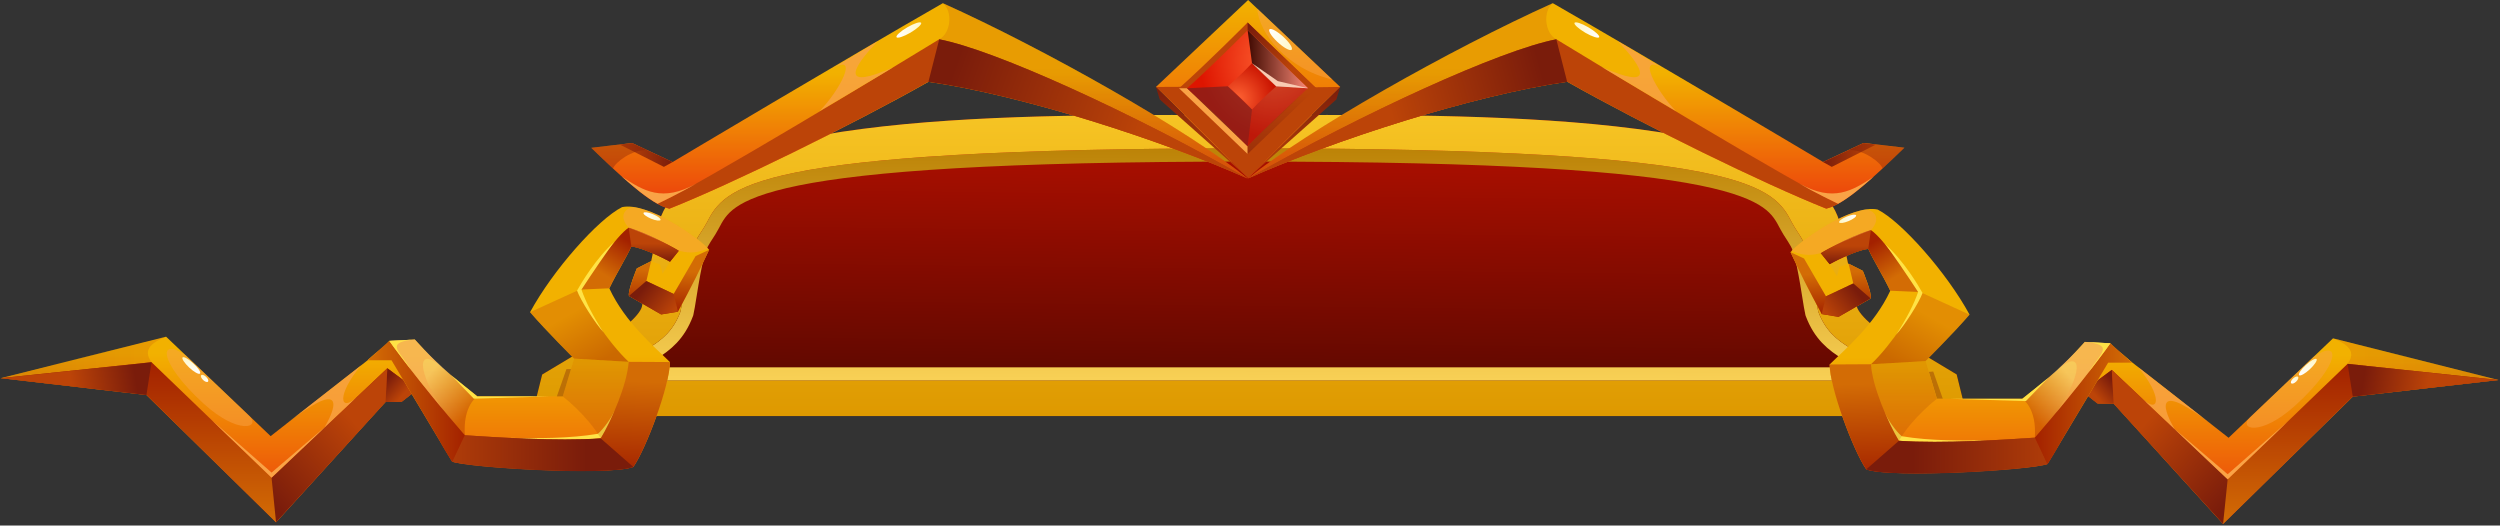 <svg width="823" height="173" viewBox="0 0 823 173" fill="none" xmlns="http://www.w3.org/2000/svg">
<rect x="0" y="0" width="823" height="173" fill="#333333" stroke="none"/>
<path d="M216.354 76.301L211.323 100.897C210.712 103.887 203.176 110.236 198.64 112.048C197.275 112.593 195.779 112.939 194.518 113.694L178.479 123.292L175.073 136.963H647.514L644.134 123.263L628.154 113.661C626.872 112.89 625.348 112.542 623.958 111.991C619.397 110.181 611.867 103.846 611.253 100.843L606.233 76.301C601.348 35.015 477.948 37.892 411.294 37.892C344.639 37.892 221.24 35.015 216.354 76.301Z" fill="url(#paint0_linear_2008_8672)"/>
<path d="M226.053 103.367L226.102 103.237L226.135 103.102C226.403 101.972 226.736 99.887 227.124 97.453C227.333 96.148 227.557 94.743 227.796 93.332C228.506 89.135 229.366 84.723 230.392 81.715C230.773 80.599 231.388 79.527 232.156 78.323C232.317 78.071 232.488 77.808 232.665 77.537C233.287 76.582 233.979 75.52 234.549 74.43C236.037 71.584 237.403 68.999 241.033 66.466C244.763 63.864 251.03 61.228 262.503 58.904C285.456 54.255 328.409 51.005 411.293 51.005C494.178 51.005 537.131 54.255 560.084 58.904C571.557 61.228 577.824 63.864 581.553 66.466C585.184 68.999 586.55 71.584 588.038 74.43C588.608 75.52 589.3 76.582 589.921 77.537C590.098 77.808 590.269 78.071 590.43 78.323C591.199 79.527 591.814 80.599 592.195 81.715C593.221 84.723 594.08 89.135 594.791 93.332C595.03 94.743 595.254 96.148 595.462 97.452C595.851 99.887 596.184 101.972 596.452 103.102L596.484 103.238L596.534 103.368C599.103 110.178 603.15 113.533 608.049 116.482C609.365 117.274 610.716 118.027 612.112 118.804C614.403 120.08 616.817 121.424 619.396 123.122H411.293H203.215C205.797 121.428 208.205 120.09 210.487 118.822C211.895 118.04 213.254 117.285 214.577 116.489C219.467 113.546 223.48 110.199 226.053 103.367Z" stroke="url(#paint1_linear_2008_8672)" stroke-width="4.371"/>
<path fill-rule="evenodd" clip-rule="evenodd" d="M211.323 100.897L216.354 76.301C220.952 37.442 330.542 37.706 398.987 37.872C403.262 37.882 407.376 37.892 411.294 37.892C415.211 37.892 419.325 37.882 423.6 37.872C492.045 37.706 601.635 37.442 606.233 76.301L611.253 100.843C611.867 103.846 619.397 110.181 623.958 111.991C624.417 112.173 624.891 112.333 625.366 112.493C626.329 112.818 627.296 113.145 628.154 113.661L644.134 123.263L647.514 136.963H175.073L178.479 123.292L194.518 113.694C195.36 113.19 196.306 112.868 197.248 112.548C197.718 112.388 198.186 112.229 198.64 112.048C203.176 110.236 210.712 103.887 211.323 100.897ZM411.294 48.819C577.057 48.819 583.9 61.801 589.975 73.417C590.492 74.405 591.104 75.347 591.716 76.287C592.701 77.801 593.684 79.312 594.264 81.01C595.746 85.357 596.847 92.257 597.645 97.26C598.02 99.612 598.329 101.545 598.579 102.597C601.525 110.405 606.497 113.173 613.05 116.822C616.882 118.955 621.253 121.39 626.076 125.308H411.294H196.511C201.363 121.388 205.734 118.96 209.552 116.839C216.114 113.193 221.049 110.452 224.009 102.597C224.258 101.545 224.567 99.612 224.942 97.26C225.74 92.257 226.841 85.357 228.324 81.01C228.903 79.312 229.886 77.801 230.871 76.287C231.483 75.347 232.095 74.405 232.612 73.417C238.687 61.801 245.53 48.819 411.294 48.819Z" fill="url(#paint2_linear_2008_8672)"/>
<path d="M0.242 124.486L48.209 130.039L90.87 171.927L126.922 132.335L132.127 132.267L137.468 128.188L128.395 112.831L89.09 143.579L54.68 110.843L0.242 124.486Z" fill="url(#paint3_linear_2008_8672)"/>
<path d="M0.241 124.486L49.887 119.241L89.397 157.256L127.504 121.229L137.159 128.393L132.126 132.267L126.922 132.335L90.869 171.927L48.209 130.039L0.241 124.486Z" fill="url(#paint4_linear_2008_8672)"/>
<path d="M127.504 121.229L126.922 132.335H132.229L137.159 128.393L127.504 121.229Z" fill="url(#paint5_linear_2008_8672)"/>
<path d="M90.87 171.927L89.398 157.256L127.505 121.229L126.923 132.335L90.87 171.927Z" fill="url(#paint6_linear_2008_8672)"/>
<path d="M49.887 119.241L48.209 130.039L0.242 124.486L49.887 119.241Z" fill="url(#paint7_linear_2008_8672)"/>
<path opacity="0.5" d="M61.186 117.013C51.942 110.603 52.113 119.241 67.006 132.85C78.51 143.339 86.18 140.802 81.934 136.792C77.689 132.747 61.186 117.013 61.186 117.013Z" fill="#F9A346"/>
<path d="M65.842 122.977C65.466 123.354 63.891 122.497 62.316 121.023C60.741 119.55 59.748 118.041 60.09 117.664C60.467 117.287 62.042 118.144 63.617 119.618C65.226 121.058 66.219 122.566 65.842 122.977Z" fill="url(#paint8_linear_2008_8672)"/>
<path d="M68.478 125.617C68.205 125.925 67.486 125.685 66.869 125.103C66.253 124.52 65.945 123.8 66.219 123.526C66.493 123.217 67.212 123.457 67.828 124.04C68.444 124.623 68.752 125.308 68.478 125.617Z" fill="url(#paint9_linear_2008_8672)"/>
<path opacity="0.2" d="M54.681 110.843C47.662 113.585 47.901 116.464 49.887 119.241C35.439 121.092 0.242 124.52 0.242 124.52L54.681 110.843Z" fill="url(#paint10_linear_2008_8672)"/>
<path d="M69.71 138.3L89.397 155.576C89.397 155.576 107.886 139.774 107.372 140.254C106.859 140.734 89.397 157.256 89.397 157.256L69.71 138.3Z" fill="#F9A346"/>
<path opacity="0.8" d="M118.843 120.304C110.728 130.005 111.79 136.072 117.507 130.656C111.345 136.449 106.791 140.768 106.791 140.768C111.619 132.541 112.509 125.206 94.02 139.671C100.115 134.906 118.843 120.304 118.843 120.304Z" fill="#F9A346"/>
<path d="M822.466 125.095L774.533 130.579L731.838 172.468L695.82 132.876L690.615 132.807L685.274 128.728L694.313 113.371L733.652 144.119L768.027 111.383L822.466 125.095Z" fill="url(#paint11_linear_2008_8672)"/>
<path d="M822.466 125.095L772.821 119.781L733.344 157.796L695.203 121.77L685.548 128.934L690.615 132.807L695.82 132.876L731.838 172.468L774.533 130.579L822.466 125.095Z" fill="url(#paint12_linear_2008_8672)"/>
<path d="M695.203 121.77L695.819 132.876H690.478L685.548 128.934L695.203 121.77Z" fill="url(#paint13_linear_2008_8672)"/>
<path d="M731.838 172.468L733.345 157.797L695.204 121.77L695.82 132.876L731.838 172.468Z" fill="url(#paint14_linear_2008_8672)"/>
<path d="M772.821 119.781L774.533 130.579L822.466 125.095L772.821 119.781Z" fill="url(#paint15_linear_2008_8672)"/>
<path opacity="0.5" d="M761.556 117.554C770.766 111.144 770.629 119.782 755.702 133.39C744.232 143.88 736.562 141.343 740.774 137.332C745.019 133.288 761.556 117.554 761.556 117.554Z" fill="#F9A346"/>
<path d="M756.866 123.518C757.243 123.895 758.818 123.038 760.393 121.564C761.968 120.09 762.96 118.582 762.618 118.205C762.241 117.828 760.666 118.685 759.092 120.159C757.517 121.598 756.524 123.107 756.866 123.518Z" fill="url(#paint16_linear_2008_8672)"/>
<path d="M754.264 126.158C754.538 126.466 755.257 126.226 755.873 125.643C756.489 125.061 756.797 124.341 756.523 124.067C756.25 123.758 755.531 123.998 754.914 124.581C754.264 125.163 753.99 125.849 754.264 126.158Z" fill="url(#paint17_linear_2008_8672)"/>
<path opacity="0.2" d="M768.027 111.383C775.046 114.126 774.807 117.005 772.821 119.782C787.269 121.633 822.466 125.095 822.466 125.095L768.027 111.383Z" fill="url(#paint18_linear_2008_8672)"/>
<path d="M753.031 138.841L733.344 156.117C733.344 156.117 714.856 140.315 715.369 140.794C715.883 141.274 733.344 157.797 733.344 157.797L753.031 138.841Z" fill="#F9A346"/>
<path opacity="0.8" d="M703.866 120.844C711.98 130.545 710.919 136.612 705.201 131.196C711.364 136.989 715.918 141.309 715.918 141.309C711.09 133.082 710.2 125.746 728.688 140.212C722.628 135.447 703.866 120.844 703.866 120.844Z" fill="#F9A346"/>
<path d="M127.306 118.607H128.883L148.848 151.969C153.919 153.871 200.156 156.774 208.49 153.721C212.657 147.815 220.539 126.845 220.539 119.187C215.719 114.383 205.854 106.3 200.583 94.913C202.993 89.884 206.281 84.628 207.812 81.15C212.205 81.575 220.539 86.18 220.539 86.18L218.129 90.109L217.25 87.031L214.314 85.98L209.645 88.357C209.645 88.357 206.532 95.889 207.059 97.441L217.652 103.522C219.736 103.172 221.116 102.946 223.2 102.596C226.563 96.265 230.78 87.857 233.441 82.226C229.977 78.072 213.109 66.386 204.775 68.187C196.868 72.166 181.957 89.008 174.502 102.771C179.774 108.902 188.986 118.061 188.986 118.061L185.246 130.473H157.132C143.652 120.138 140.64 116.109 136.548 111.755C132.231 112.055 133.586 111.905 128.164 112.205C126.031 114.758 125.267 114.603 121 118.607C124.153 118.607 127.306 118.607 127.306 118.607Z" fill="url(#paint19_linear_2008_8672)"/>
<path d="M196.817 142.81C198.775 141.158 201.486 137.255 202.415 135.002C200.457 140.958 197.746 144.312 197.746 144.312C197.746 144.312 186.952 145.863 168.101 144.161C176.635 144.312 187.479 144.387 196.817 142.81Z" fill="#FFE346"/>
<path d="M221.769 96.765L212.782 92.511L214.339 85.98L209.645 88.357C209.645 88.357 206.532 95.889 207.059 97.441L217.652 103.522C219.736 103.172 221.116 102.946 223.2 102.596C227.467 94.688 230.881 87.907 233.441 82.226L228.998 84.303L221.769 96.765Z" fill="url(#paint20_linear_2008_8672)"/>
<path opacity="0.15" d="M188.986 118.086L185.246 130.498C185.246 130.498 193.254 136.604 197.747 144.312C201.136 140.933 206.959 127.22 206.959 119.112C204.298 118.962 188.986 118.086 188.986 118.086Z" fill="#7A1C0B"/>
<path d="M197.746 144.312C183.413 145.338 162.227 143.886 153.015 143.286C132.406 127.545 148.848 151.969 148.848 151.969C154.797 153.546 200.156 156.774 208.49 153.721C212.657 147.815 220.539 126.845 220.539 119.187L206.934 119.112C206.507 126.544 201.261 138.481 197.746 144.312Z" fill="url(#paint21_linear_2008_8672)"/>
<path d="M153.015 143.286L148.848 151.969C154.245 153.996 198.549 156.724 208.038 153.871L208.49 153.721L197.746 144.312C183.413 145.338 162.227 143.886 153.015 143.286Z" fill="url(#paint22_linear_2008_8672)"/>
<path opacity="0.5" d="M206.959 119.112C200.382 112.981 192.048 100.319 190.743 95.364L174.502 102.771C179.773 108.902 188.986 118.061 188.986 118.061L206.959 119.112Z" fill="url(#paint23_linear_2008_8672)"/>
<path d="M220.564 86.18L223.476 82.526C223.476 82.526 214.565 77.271 206.959 74.944C203.018 77.571 194.96 89.233 190.743 95.339L200.608 94.913C203.018 89.883 206.306 84.628 207.837 81.15C212.23 81.575 220.564 86.18 220.564 86.18Z" fill="url(#paint24_linear_2008_8672)"/>
<path d="M207.06 97.441L212.758 92.511L221.769 96.765L223.2 102.596L217.653 103.522L207.06 97.441Z" fill="url(#paint25_linear_2008_8672)"/>
<path d="M223.476 82.526C223.476 82.526 214.565 77.271 206.959 74.944L207.838 81.125C212.23 81.55 220.564 86.155 220.564 86.155L223.476 82.526Z" fill="url(#paint26_linear_2008_8672)"/>
<path opacity="0.5" d="M233.04 81.801C229.526 78.047 217.728 69.839 209.243 68.287C209.193 68.287 209.168 68.262 209.118 68.262C208.992 68.237 208.892 68.237 208.766 68.212C207.034 68.062 202.868 70.264 206.934 74.969C211.026 76.42 221.694 81.025 223.451 82.551C225.735 83.027 228.371 83.828 233.04 81.801Z" fill="#F9A346"/>
<path d="M217.451 72.416C217.275 72.817 215.895 72.641 214.338 71.991C212.782 71.34 211.678 70.489 211.853 70.089C212.029 69.689 213.41 69.864 214.966 70.514C216.497 71.14 217.627 71.991 217.451 72.416Z" fill="url(#paint27_linear_2008_8672)"/>
<path d="M198.675 109.378C195.261 104.198 192.751 99.243 191.421 95.339C194.207 91.01 200.784 81.325 202.34 79.524C196.115 85.054 191.27 93.312 189.965 95.665C191.094 98.843 196.09 106.65 198.675 109.378Z" fill="#FFE346"/>
<path opacity="0.35" d="M136.573 111.78L128.189 112.23C128.189 112.23 149.2 142.059 153.04 143.286C152.337 133.351 157.157 130.498 157.157 130.498C144.305 120.889 136.573 111.78 136.573 111.78Z" fill="url(#paint28_linear_2008_8672)"/>
<path d="M128.164 112.23L121 118.607H128.883L148.848 151.969L153.015 143.286C137.552 125.468 128.164 112.23 128.164 112.23Z" fill="url(#paint29_linear_2008_8672)"/>
<path opacity="0.5" d="M145.961 135.003C137.402 122.741 136.724 113.256 145.56 120.889C141.041 116.91 136.523 111.78 136.523 111.78L128.164 112.23C132.406 118.636 145.961 135.003 145.961 135.003Z" fill="#F9A346"/>
<path d="M135.318 111.855C133.561 111.955 129.319 112.206 128.164 112.231C129.093 113.657 135.218 121.615 135.218 121.615C131.754 115.809 126.834 113.006 135.318 111.855Z" fill="#FFE346"/>
<path d="M148.371 123.391L157.132 130.498H180.752L155.977 131.249L148.371 123.391Z" fill="#FFE346"/>
<path opacity="0.35" d="M187.956 121.489L185.245 130.498H183.312L186.475 121.489H187.956Z" fill="#7A1C0B"/>
<path opacity="0.35" d="M634.986 122.432L637.648 131.29H639.581L636.417 122.306L634.986 122.432Z" fill="#7A1C0B"/>
<path d="M695.575 119.399H693.998L674.028 152.761C668.957 154.663 622.709 157.566 614.373 154.513C610.205 148.607 602.322 127.637 602.322 119.979C607.142 115.175 617.009 107.092 622.282 95.706C619.872 90.675 616.583 85.42 615.051 81.942C610.657 82.367 602.322 86.972 602.322 86.972L604.732 90.901L605.611 87.848L608.548 86.797L613.243 89.174C613.243 89.174 616.357 96.706 615.829 98.258L605.234 104.314C603.15 103.964 601.769 103.738 599.685 103.388C596.321 97.057 592.103 88.649 589.441 83.018C592.906 78.864 609.778 67.177 618.114 68.979C625.998 72.958 640.912 89.8 648.369 103.563C643.096 109.694 633.882 118.853 633.882 118.853L637.623 131.265H665.743C679.226 120.93 682.238 116.901 686.331 112.547C690.649 112.847 689.294 112.697 694.717 112.997C696.876 115.525 697.64 115.395 701.883 119.399C698.729 119.399 695.575 119.399 695.575 119.399Z" fill="url(#paint30_linear_2008_8672)"/>
<path d="M626.048 143.602C624.09 141.95 621.378 138.046 620.449 135.794C622.408 141.75 625.119 145.103 625.119 145.103C625.119 145.103 635.915 146.655 654.771 144.953C646.235 145.103 635.388 145.178 626.048 143.602Z" fill="#FFE346"/>
<path d="M601.116 97.557L610.105 93.303L608.548 86.772L613.243 89.149C613.243 89.149 616.357 96.681 615.829 98.233L605.234 104.314C603.15 103.963 601.769 103.738 599.685 103.388C595.417 95.48 592.002 88.698 589.441 83.018L593.885 85.095L601.116 97.557Z" fill="url(#paint31_linear_2008_8672)"/>
<path opacity="0.15" d="M633.906 118.878L637.622 131.29C637.622 131.29 629.613 137.396 625.119 145.104C621.729 141.725 615.904 128.012 615.904 119.904C618.566 119.754 633.906 118.878 633.906 118.878Z" fill="#7A1C0B"/>
<path d="M625.119 145.103C639.455 146.129 660.646 144.678 669.86 144.077C690.473 128.337 674.028 152.761 674.028 152.761C668.078 154.337 622.709 157.566 614.373 154.513C610.205 148.607 602.321 127.636 602.321 119.979L615.93 119.904C616.356 127.336 621.629 139.273 625.119 145.103Z" fill="url(#paint32_linear_2008_8672)"/>
<path d="M669.86 144.077L674.028 152.761C668.63 154.788 624.316 157.516 614.825 154.663L614.373 154.513L625.119 145.103C639.455 146.129 660.671 144.678 669.86 144.077Z" fill="url(#paint33_linear_2008_8672)"/>
<path opacity="0.5" d="M615.93 119.904C622.508 113.773 630.844 101.111 632.149 96.156L648.368 103.588C643.096 109.719 633.882 118.878 633.882 118.878L615.93 119.904Z" fill="url(#paint34_linear_2008_8672)"/>
<path d="M602.321 86.972L599.384 83.318C599.384 83.318 608.297 78.063 615.904 75.736C619.846 78.363 627.906 90.025 632.124 96.131L622.257 95.705C619.846 90.675 616.557 85.42 615.026 81.942C610.657 82.367 602.321 86.972 602.321 86.972Z" fill="url(#paint35_linear_2008_8672)"/>
<path d="M615.804 98.233L610.104 93.303L601.116 97.557L599.685 103.388L605.233 104.314L615.804 98.233Z" fill="url(#paint36_linear_2008_8672)"/>
<path d="M599.384 83.318C599.384 83.318 608.297 78.063 615.904 75.736L615.026 81.917C610.632 82.342 602.296 86.947 602.296 86.947L599.384 83.318Z" fill="url(#paint37_linear_2008_8672)"/>
<path opacity="0.5" d="M589.818 82.593C593.333 78.839 605.134 70.631 613.62 69.079C613.67 69.079 613.696 69.054 613.746 69.054C613.871 69.029 613.972 69.029 614.097 69.004C615.83 68.854 619.998 71.056 615.93 75.761C611.838 77.212 601.167 81.817 599.409 83.343C597.125 83.819 594.488 84.62 589.818 82.593Z" fill="#F9A346"/>
<path d="M605.435 73.208C605.611 73.609 606.992 73.433 608.549 72.783C610.105 72.132 611.21 71.281 611.034 70.881C610.859 70.48 609.453 70.656 607.921 71.306C606.364 71.932 605.26 72.783 605.435 73.208Z" fill="url(#paint38_linear_2008_8672)"/>
<path d="M624.19 110.17C627.605 104.99 630.115 100.035 631.446 96.131C628.659 91.802 622.081 82.117 620.524 80.316C626.751 85.846 631.597 94.104 632.902 96.457C631.773 99.635 626.776 107.442 624.19 110.17Z" fill="#FFE346"/>
<path opacity="0.35" d="M686.331 112.572L694.717 113.022C694.717 113.022 673.702 142.851 669.861 144.077C670.564 134.143 665.743 131.29 665.743 131.29C678.573 121.68 686.331 112.572 686.331 112.572Z" fill="url(#paint39_linear_2008_8672)"/>
<path d="M694.717 113.022L701.882 119.399H693.998L674.028 152.761L669.86 144.078C685.327 126.26 694.717 113.022 694.717 113.022Z" fill="url(#paint40_linear_2008_8672)"/>
<path opacity="0.5" d="M676.916 135.794C685.478 123.532 686.156 114.048 677.318 121.68C681.837 117.702 686.356 112.572 686.356 112.572L694.717 113.022C690.474 119.428 676.916 135.794 676.916 135.794Z" fill="#F9A346"/>
<path d="M687.562 112.647C689.319 112.747 693.562 112.997 694.717 113.022C693.788 114.448 687.662 122.406 687.662 122.406C691.152 116.601 696.048 113.798 687.562 112.647Z" fill="#FFE346"/>
<path d="M674.53 124.183L665.743 131.29H642.142L666.923 132.041L674.53 124.183Z" fill="#FFE346"/>
<path d="M310.383 1.047C277.824 19.708 221.424 53.343 221.424 53.343L208.116 47.101C208.116 47.101 197.285 48.296 194.644 48.661C204.055 57.759 214.159 67.355 220.367 68.716C241.072 60.482 279.938 41.456 305.628 26.946C336.14 31.196 382.997 46.337 410.768 58.788C391.286 42.917 343.9 16.122 310.383 1.047Z" fill="url(#paint41_linear_2008_8672)"/>
<path opacity="0.2" d="M309.194 12.934L305.628 26.946C336.14 31.196 382.997 46.337 410.768 58.788C391.285 42.917 343.9 16.122 310.383 1.047C313.652 3.604 313.157 10.842 309.194 12.934Z" fill="url(#paint42_linear_2008_8672)"/>
<path d="M216.438 67.089C217.857 67.82 219.046 68.384 220.367 68.683C241.071 60.449 279.938 41.423 305.628 26.913C336.14 31.163 382.997 46.304 410.768 58.755C372.497 37.073 327.687 16.487 309.195 12.934C296.283 20.837 229.019 61.677 216.438 67.089Z" fill="#BC4408"/>
<path d="M309.194 12.934L305.628 26.946C336.14 31.196 382.997 46.337 410.768 58.788C372.496 37.073 327.686 16.487 309.194 12.934Z" fill="url(#paint43_linear_2008_8672)"/>
<path opacity="0.8" d="M288.952 13.565C279.838 23.028 276.965 29.702 294.037 22.165C277.89 31.827 269.8 36.575 269.8 36.575C276.074 30.266 283.471 16.852 273.729 22.696C281.093 18.313 288.952 13.565 288.952 13.565Z" fill="#F9A346"/>
<path d="M204.748 58.157C211.815 62.839 218.056 66.658 229.151 60.449C224.594 63.204 216.471 67.089 216.471 67.089C212.64 64.964 209.074 61.91 204.748 58.157Z" fill="#F9A346"/>
<path d="M303.251 7.522C303.515 8.02 301.93 9.448 299.684 10.776C297.439 12.071 295.392 12.735 295.127 12.237C294.863 11.739 296.448 10.311 298.694 8.983C300.906 7.688 302.953 7.024 303.251 7.522Z" fill="url(#paint44_linear_2008_8672)"/>
<path d="M203.988 47.565L218.551 54.937L221.424 53.343L208.116 47.101L203.988 47.565Z" fill="url(#paint45_linear_2008_8672)"/>
<path opacity="0.35" d="M208.116 47.101C208.116 47.101 197.285 48.296 194.644 48.661C197.021 50.952 199.432 53.276 201.809 55.501C202.437 53.476 208.05 49.192 213.003 49.392L208.116 47.101Z" fill="#7A1C0B"/>
<path d="M511.187 1.047C543.713 19.708 600.146 53.31 600.146 53.31L613.454 47.067C613.454 47.067 624.285 48.263 626.927 48.628C617.516 57.726 607.411 67.322 601.203 68.683C580.499 60.448 541.632 41.423 515.942 26.913C485.43 31.163 438.573 46.304 410.802 58.755C430.284 42.917 477.67 16.122 511.187 1.047Z" fill="url(#paint46_linear_2008_8672)"/>
<path opacity="0.2" d="M512.342 12.934L515.909 26.946C485.397 31.196 438.54 46.337 410.769 58.788C430.218 42.917 477.604 16.122 511.154 1.047C507.917 3.604 508.413 10.842 512.342 12.934Z" fill="url(#paint47_linear_2008_8672)"/>
<path d="M605.133 67.089C603.713 67.82 602.524 68.384 601.203 68.683C580.499 60.449 541.632 41.423 515.942 26.913C485.43 31.163 438.573 46.304 410.802 58.755C449.074 37.073 493.884 16.487 512.343 12.934C525.287 20.837 592.551 61.677 605.133 67.089Z" fill="#BC4408"/>
<path d="M512.342 12.934L515.909 26.946C485.397 31.196 438.54 46.337 410.769 58.788C449.073 37.073 493.883 16.487 512.342 12.934Z" fill="url(#paint48_linear_2008_8672)"/>
<path opacity="0.8" d="M532.584 13.565C541.698 23.028 544.571 29.702 527.499 22.165C543.646 31.827 551.737 36.575 551.737 36.575C545.463 30.266 538.066 16.852 547.807 22.696C540.476 18.313 532.584 13.565 532.584 13.565Z" fill="#F9A346"/>
<path d="M616.822 58.157C609.755 62.839 603.514 66.658 592.419 60.449C596.976 63.204 605.099 67.089 605.099 67.089C608.93 64.964 612.496 61.91 616.822 58.157Z" fill="#F9A346"/>
<path d="M518.319 7.522C518.055 8.02 519.64 9.448 521.885 10.776C524.131 12.071 526.178 12.735 526.442 12.237C526.706 11.739 525.121 10.311 522.876 8.983C520.663 7.688 518.616 7.024 518.319 7.522Z" fill="url(#paint49_linear_2008_8672)"/>
<path d="M617.582 47.565L603.019 54.937L600.146 53.343L613.454 47.101L617.582 47.565Z" fill="url(#paint50_linear_2008_8672)"/>
<path opacity="0.35" d="M613.454 47.101C613.454 47.101 624.285 48.296 626.926 48.661C624.549 50.952 622.138 53.276 619.761 55.501C619.133 53.476 613.52 49.192 608.566 49.392L613.454 47.101Z" fill="#7A1C0B"/>
<path d="M410.88 0L441.193 28.621L410.88 58.571L380.533 28.621L410.88 0Z" fill="url(#paint51_linear_2008_8672)"/>
<path d="M410.88 58.571C410.88 58.571 433.302 36.026 441.194 28.621C416.56 29.053 404.21 28.422 380.566 28.621C388.492 36.059 410.88 58.571 410.88 58.571Z" fill="#BC4408"/>
<path d="M433.301 29.053C433.301 29.053 417.022 44.028 410.715 50.702C404.407 44.028 397.077 36.989 388.128 29.053C397.077 21.117 410.715 7.404 410.715 7.404L433.301 29.053Z" fill="#BC4408"/>
<path d="M410.715 7.404V9.961L430.627 29.053H433.301L410.715 7.404Z" fill="url(#paint52_linear_2008_8672)"/>
<path d="M388.128 29.053H390.803L410.715 48.145V50.701L388.128 29.053Z" fill="#F9A346"/>
<path d="M430.627 29.053C430.627 29.053 416.262 42.268 410.715 48.145C405.167 42.268 398.695 36.059 390.803 29.053C398.695 22.047 410.715 9.961 410.715 9.961L430.627 29.053Z" fill="url(#paint53_radial_2008_8672)"/>
<path opacity="0.3" d="M410.715 48.145L390.803 29.053L404.209 28.422C404.209 28.422 414.149 28.289 420.093 28.422C427.225 28.588 430.594 29.053 430.594 29.053C430.627 29.053 410.715 48.145 410.715 48.145Z" fill="#712020"/>
<path d="M420.126 28.422C416.989 31.211 414.381 33.701 412.168 36.059C409.956 33.701 407.38 31.244 404.21 28.422C407.347 25.633 409.956 23.143 412.168 20.785C414.381 23.143 416.956 25.633 420.126 28.422Z" fill="url(#paint54_radial_2008_8672)"/>
<path opacity="0.5" d="M390.803 29.053L404.209 28.422L412.168 36.059L410.715 48.145L390.803 29.053Z" fill="#712020"/>
<g style="mix-blend-mode:screen">
<path d="M410.715 9.961L412.168 20.818L420.126 28.422L430.627 29.053L410.715 9.961Z" fill="url(#paint55_linear_2008_8672)"/>
</g>
<path d="M412.167 20.819L420.653 26.696L430.626 29.053L420.125 28.422L412.167 20.819Z" fill="#F9CBB2"/>
<path opacity="0.5" d="M413.885 2.856C414.479 11.024 423.824 22.778 438.519 26.131C433.4 21.284 413.885 2.856 413.885 2.856Z" fill="#F9A346"/>
<path opacity="0.5" d="M410.715 48.145V50.702L433.301 29.053C433.301 29.053 431.32 29.086 430.627 29.053C429.933 29.02 410.715 48.145 410.715 48.145Z" fill="url(#paint56_linear_2008_8672)"/>
<path d="M425.31 16.203C425.112 16.967 423.263 16.17 421.215 14.41C419.135 12.65 417.616 10.592 417.814 9.828C418.012 9.064 419.829 9.861 421.909 11.621C423.989 13.381 425.508 15.439 425.31 16.203Z" fill="url(#paint57_linear_2008_8672)"/>
<path d="M380.533 28.621L381.788 32.739L410.88 58.571L380.533 28.621Z" fill="url(#paint58_linear_2008_8672)"/>
<path d="M441.194 28.621L439.939 32.739L410.88 58.571L441.194 28.621Z" fill="url(#paint59_linear_2008_8672)"/>
<defs>
<linearGradient id="paint0_linear_2008_8672" x1="411.294" y1="9.408" x2="409.605" y2="155.528" gradientUnits="userSpaceOnUse">
<stop stop-color="#D31200"/>
<stop offset="1" stop-color="#420600"/>
</linearGradient>
<linearGradient id="paint1_linear_2008_8672" x1="411.293" y1="48.819" x2="411.095" y2="133.642" gradientUnits="userSpaceOnUse">
<stop stop-color="#BC8307"/>
<stop offset="1" stop-color="#FFD95E"/>
</linearGradient>
<linearGradient id="paint2_linear_2008_8672" x1="411.294" y1="37.849" x2="411.294" y2="136.963" gradientUnits="userSpaceOnUse">
<stop stop-color="#F6C424"/>
<stop offset="1" stop-color="#DE9900"/>
</linearGradient>
<linearGradient id="paint3_linear_2008_8672" x1="68.853" y1="116.355" x2="68.853" y2="164.265" gradientUnits="userSpaceOnUse">
<stop stop-color="#F2B100"/>
<stop offset="1" stop-color="#ED480B"/>
</linearGradient>
<linearGradient id="paint4_linear_2008_8672" x1="68.71" y1="119.227" x2="68.71" y2="171.927" gradientUnits="userSpaceOnUse">
<stop stop-color="#A32100"/>
<stop offset="1" stop-color="#D36C05"/>
</linearGradient>
<linearGradient id="paint5_linear_2008_8672" x1="132.564" y1="130.824" x2="126.573" y2="125.555" gradientUnits="userSpaceOnUse">
<stop offset="0.064" stop-color="#BC4408"/>
<stop offset="1" stop-color="#7A1C0B"/>
</linearGradient>
<linearGradient id="paint6_linear_2008_8672" x1="88.894" y1="164.798" x2="119.025" y2="137.816" gradientUnits="userSpaceOnUse">
<stop stop-color="#7A1C0B"/>
<stop offset="0.936" stop-color="#BC4408"/>
</linearGradient>
<linearGradient id="paint7_linear_2008_8672" x1="44.58" y1="123.889" x2="22.27" y2="127.589" gradientUnits="userSpaceOnUse">
<stop stop-color="#7A1C0B"/>
<stop offset="0.936" stop-color="#BC4408"/>
</linearGradient>
<linearGradient id="paint8_linear_2008_8672" x1="62.636" y1="117.431" x2="63" y2="123.223" gradientUnits="userSpaceOnUse">
<stop stop-color="#FFF7C4"/>
<stop offset="1" stop-color="white"/>
</linearGradient>
<linearGradient id="paint9_linear_2008_8672" x1="67.645" y1="122.925" x2="68.639" y2="125.583" gradientUnits="userSpaceOnUse">
<stop stop-color="#FFF7C4"/>
<stop offset="1" stop-color="white"/>
</linearGradient>
<linearGradient id="paint10_linear_2008_8672" x1="0.255" y1="117.67" x2="54.688" y2="117.67" gradientUnits="userSpaceOnUse">
<stop stop-color="#7A1C0B"/>
<stop offset="0.936" stop-color="#BC4408"/>
</linearGradient>
<linearGradient id="paint11_linear_2008_8672" x1="753.868" y1="116.895" x2="753.868" y2="164.806" gradientUnits="userSpaceOnUse">
<stop stop-color="#F2B100"/>
<stop offset="1" stop-color="#ED480B"/>
</linearGradient>
<linearGradient id="paint12_linear_2008_8672" x1="754.011" y1="119.767" x2="754.011" y2="172.468" gradientUnits="userSpaceOnUse">
<stop stop-color="#A32100"/>
<stop offset="1" stop-color="#D36C05"/>
</linearGradient>
<linearGradient id="paint13_linear_2008_8672" x1="690.156" y1="131.365" x2="696.147" y2="126.095" gradientUnits="userSpaceOnUse">
<stop offset="0.064" stop-color="#BC4408"/>
<stop offset="1" stop-color="#7A1C0B"/>
</linearGradient>
<linearGradient id="paint14_linear_2008_8672" x1="733.827" y1="165.338" x2="703.696" y2="138.356" gradientUnits="userSpaceOnUse">
<stop stop-color="#7A1C0B"/>
<stop offset="0.936" stop-color="#BC4408"/>
</linearGradient>
<linearGradient id="paint15_linear_2008_8672" x1="778.137" y1="124.458" x2="800.452" y2="128.159" gradientUnits="userSpaceOnUse">
<stop stop-color="#7A1C0B"/>
<stop offset="0.936" stop-color="#BC4408"/>
</linearGradient>
<linearGradient id="paint16_linear_2008_8672" x1="760.085" y1="117.972" x2="759.722" y2="123.764" gradientUnits="userSpaceOnUse">
<stop stop-color="#FFF7C4"/>
<stop offset="1" stop-color="white"/>
</linearGradient>
<linearGradient id="paint17_linear_2008_8672" x1="755.076" y1="123.465" x2="754.082" y2="126.124" gradientUnits="userSpaceOnUse">
<stop stop-color="#FFF7C4"/>
<stop offset="1" stop-color="white"/>
</linearGradient>
<linearGradient id="paint18_linear_2008_8672" x1="822.466" y1="118.24" x2="768.033" y2="118.24" gradientUnits="userSpaceOnUse">
<stop stop-color="#7A1C0B"/>
<stop offset="0.936" stop-color="#BC4408"/>
</linearGradient>
<linearGradient id="paint19_linear_2008_8672" x1="177.615" y1="170.237" x2="177.615" y2="115.958" gradientUnits="userSpaceOnUse">
<stop stop-color="#ED480B"/>
<stop offset="0.986" stop-color="#F2B100"/>
</linearGradient>
<linearGradient id="paint20_linear_2008_8672" x1="219.479" y1="102.861" x2="220.241" y2="89.089" gradientUnits="userSpaceOnUse">
<stop stop-color="#A32100"/>
<stop offset="1" stop-color="#D36C05"/>
</linearGradient>
<linearGradient id="paint21_linear_2008_8672" x1="180.744" y1="156.393" x2="181.731" y2="124.714" gradientUnits="userSpaceOnUse">
<stop stop-color="#A32100"/>
<stop offset="1" stop-color="#D36C05"/>
</linearGradient>
<linearGradient id="paint22_linear_2008_8672" x1="133.5" y1="149.194" x2="193.143" y2="149.194" gradientUnits="userSpaceOnUse">
<stop offset="0.064" stop-color="#BC4408"/>
<stop offset="1" stop-color="#7A1C0B"/>
</linearGradient>
<linearGradient id="paint23_linear_2008_8672" x1="196.003" y1="120.179" x2="186.863" y2="104.066" gradientUnits="userSpaceOnUse">
<stop stop-color="#A32100"/>
<stop offset="1" stop-color="#D36C05"/>
</linearGradient>
<linearGradient id="paint24_linear_2008_8672" x1="211.327" y1="82.07" x2="204.233" y2="93.675" gradientUnits="userSpaceOnUse">
<stop stop-color="#A32100"/>
<stop offset="1" stop-color="#D36C05"/>
</linearGradient>
<linearGradient id="paint25_linear_2008_8672" x1="211.715" y1="95.012" x2="222.055" y2="103.107" gradientUnits="userSpaceOnUse">
<stop stop-color="#7A1C0B"/>
<stop offset="0.936" stop-color="#BC4408"/>
</linearGradient>
<linearGradient id="paint26_linear_2008_8672" x1="215.217" y1="86.271" x2="215.217" y2="79.793" gradientUnits="userSpaceOnUse">
<stop stop-color="#7A1C0B"/>
<stop offset="0.936" stop-color="#BC4408"/>
</linearGradient>
<linearGradient id="paint27_linear_2008_8672" x1="211.939" y1="71.472" x2="217.36" y2="71.022" gradientUnits="userSpaceOnUse">
<stop stop-color="white"/>
<stop offset="1" stop-color="#FFF7C4"/>
</linearGradient>
<linearGradient id="paint28_linear_2008_8672" x1="154.322" y1="135.414" x2="140.551" y2="124.112" gradientUnits="userSpaceOnUse">
<stop stop-color="#A32100"/>
<stop offset="1" stop-color="white"/>
</linearGradient>
<linearGradient id="paint29_linear_2008_8672" x1="121.788" y1="132.103" x2="153.016" y2="132.103" gradientUnits="userSpaceOnUse">
<stop stop-color="#D36C05"/>
<stop offset="1" stop-color="#A32100"/>
</linearGradient>
<linearGradient id="paint30_linear_2008_8672" x1="645.267" y1="171.029" x2="645.267" y2="116.75" gradientUnits="userSpaceOnUse">
<stop stop-color="#ED480B"/>
<stop offset="0.986" stop-color="#F2B100"/>
</linearGradient>
<linearGradient id="paint31_linear_2008_8672" x1="603.394" y1="103.653" x2="602.631" y2="89.881" gradientUnits="userSpaceOnUse">
<stop stop-color="#A32100"/>
<stop offset="1" stop-color="#D36C05"/>
</linearGradient>
<linearGradient id="paint32_linear_2008_8672" x1="642.137" y1="157.185" x2="641.15" y2="125.506" gradientUnits="userSpaceOnUse">
<stop stop-color="#A32100"/>
<stop offset="1" stop-color="#D36C05"/>
</linearGradient>
<linearGradient id="paint33_linear_2008_8672" x1="689.391" y1="149.986" x2="629.735" y2="149.986" gradientUnits="userSpaceOnUse">
<stop offset="0.064" stop-color="#BC4408"/>
<stop offset="1" stop-color="#7A1C0B"/>
</linearGradient>
<linearGradient id="paint34_linear_2008_8672" x1="626.875" y1="120.97" x2="636.014" y2="104.856" gradientUnits="userSpaceOnUse">
<stop stop-color="#A32100"/>
<stop offset="1" stop-color="#D36C05"/>
</linearGradient>
<linearGradient id="paint35_linear_2008_8672" x1="611.547" y1="82.862" x2="618.641" y2="94.468" gradientUnits="userSpaceOnUse">
<stop stop-color="#A32100"/>
<stop offset="1" stop-color="#D36C05"/>
</linearGradient>
<linearGradient id="paint36_linear_2008_8672" x1="611.159" y1="95.804" x2="600.819" y2="103.901" gradientUnits="userSpaceOnUse">
<stop stop-color="#7A1C0B"/>
<stop offset="0.936" stop-color="#BC4408"/>
</linearGradient>
<linearGradient id="paint37_linear_2008_8672" x1="607.657" y1="87.063" x2="607.657" y2="80.585" gradientUnits="userSpaceOnUse">
<stop stop-color="#7A1C0B"/>
<stop offset="0.936" stop-color="#BC4408"/>
</linearGradient>
<linearGradient id="paint38_linear_2008_8672" x1="610.935" y1="72.264" x2="605.513" y2="71.813" gradientUnits="userSpaceOnUse">
<stop stop-color="white"/>
<stop offset="1" stop-color="#FFF7C4"/>
</linearGradient>
<linearGradient id="paint39_linear_2008_8672" x1="668.565" y1="136.205" x2="682.337" y2="124.9" gradientUnits="userSpaceOnUse">
<stop stop-color="#A32100"/>
<stop offset="1" stop-color="white"/>
</linearGradient>
<linearGradient id="paint40_linear_2008_8672" x1="701.106" y1="132.895" x2="669.871" y2="132.895" gradientUnits="userSpaceOnUse">
<stop stop-color="#D36C05"/>
<stop offset="1" stop-color="#A32100"/>
</linearGradient>
<linearGradient id="paint41_linear_2008_8672" x1="302.699" y1="64.068" x2="302.699" y2="23.433" gradientUnits="userSpaceOnUse">
<stop stop-color="#ED480B"/>
<stop offset="0.986" stop-color="#F2B100"/>
</linearGradient>
<linearGradient id="paint42_linear_2008_8672" x1="358.191" y1="54.83" x2="358.191" y2="20.152" gradientUnits="userSpaceOnUse">
<stop stop-color="#7A1C0B"/>
<stop offset="0.936" stop-color="#BC4408"/>
</linearGradient>
<linearGradient id="paint43_linear_2008_8672" x1="314.254" y1="21.904" x2="380.104" y2="45.457" gradientUnits="userSpaceOnUse">
<stop stop-color="#7A1C0B"/>
<stop offset="0.936" stop-color="#BC4408"/>
</linearGradient>
<linearGradient id="paint44_linear_2008_8672" x1="294.796" y1="9.342" x2="303.363" y2="8.453" gradientUnits="userSpaceOnUse">
<stop stop-color="white"/>
<stop offset="1" stop-color="#FFF7C4"/>
</linearGradient>
<linearGradient id="paint45_linear_2008_8672" x1="203.991" y1="51.013" x2="221.428" y2="51.013" gradientUnits="userSpaceOnUse">
<stop offset="0.064" stop-color="#BC4408"/>
<stop offset="1" stop-color="#7A1C0B"/>
</linearGradient>
<linearGradient id="paint46_linear_2008_8672" x1="518.87" y1="64.068" x2="518.87" y2="23.433" gradientUnits="userSpaceOnUse">
<stop stop-color="#ED480B"/>
<stop offset="0.986" stop-color="#F2B100"/>
</linearGradient>
<linearGradient id="paint47_linear_2008_8672" x1="463.377" y1="54.83" x2="463.377" y2="20.152" gradientUnits="userSpaceOnUse">
<stop stop-color="#7A1C0B"/>
<stop offset="0.936" stop-color="#BC4408"/>
</linearGradient>
<linearGradient id="paint48_linear_2008_8672" x1="507.477" y1="23.237" x2="454.362" y2="37.591" gradientUnits="userSpaceOnUse">
<stop stop-color="#7A1C0B"/>
<stop offset="0.936" stop-color="#BC4408"/>
</linearGradient>
<linearGradient id="paint49_linear_2008_8672" x1="526.772" y1="9.342" x2="518.206" y2="8.453" gradientUnits="userSpaceOnUse">
<stop stop-color="white"/>
<stop offset="1" stop-color="#FFF7C4"/>
</linearGradient>
<linearGradient id="paint50_linear_2008_8672" x1="617.578" y1="51.013" x2="600.141" y2="51.013" gradientUnits="userSpaceOnUse">
<stop offset="0.064" stop-color="#BC4408"/>
<stop offset="1" stop-color="#7A1C0B"/>
</linearGradient>
<linearGradient id="paint51_linear_2008_8672" x1="410.867" y1="58.586" x2="410.867" y2="0" gradientUnits="userSpaceOnUse">
<stop stop-color="#ED480B"/>
<stop offset="0.986" stop-color="#F2B100"/>
</linearGradient>
<linearGradient id="paint52_linear_2008_8672" x1="411.127" y1="9.127" x2="426.229" y2="23.38" gradientUnits="userSpaceOnUse">
<stop stop-color="#7A1C0B"/>
<stop offset="0.936" stop-color="#BC4408"/>
</linearGradient>
<radialGradient id="paint53_radial_2008_8672" cx="0" cy="0" r="1" gradientUnits="userSpaceOnUse" gradientTransform="translate(419.421 19.773) scale(24.529 25.735)">
<stop stop-color="#FF6333"/>
<stop offset="1" stop-color="#DE1500"/>
</radialGradient>
<radialGradient id="paint54_radial_2008_8672" cx="0" cy="0" r="1" gradientUnits="userSpaceOnUse" gradientTransform="translate(407.428 32.668) scale(12.472 13.085)">
<stop stop-color="#FF6333"/>
<stop offset="1" stop-color="#C91300"/>
</radialGradient>
<linearGradient id="paint55_linear_2008_8672" x1="410.715" y1="19.509" x2="430.619" y2="19.509" gradientUnits="userSpaceOnUse">
<stop stop-color="#400900"/>
<stop offset="1" stop-color="#FB8A77"/>
</linearGradient>
<linearGradient id="paint56_linear_2008_8672" x1="422.001" y1="50.7" x2="422.001" y2="29.054" gradientUnits="userSpaceOnUse">
<stop stop-color="#7A1C0B"/>
<stop offset="0.936" stop-color="#BC4408"/>
</linearGradient>
<linearGradient id="paint57_linear_2008_8672" x1="417.691" y1="10.047" x2="426.362" y2="13.72" gradientUnits="userSpaceOnUse">
<stop stop-color="white"/>
<stop offset="1" stop-color="#FFF7C4"/>
</linearGradient>
<linearGradient id="paint58_linear_2008_8672" x1="395.706" y1="58.586" x2="395.706" y2="28.628" gradientUnits="userSpaceOnUse">
<stop offset="0.064" stop-color="#BC4408"/>
<stop offset="1" stop-color="#7A1C0B"/>
</linearGradient>
<linearGradient id="paint59_linear_2008_8672" x1="426.027" y1="58.586" x2="426.027" y2="28.628" gradientUnits="userSpaceOnUse">
<stop offset="0.064" stop-color="#BC4408"/>
<stop offset="1" stop-color="#7A1C0B"/>
</linearGradient>
</defs>
</svg>
